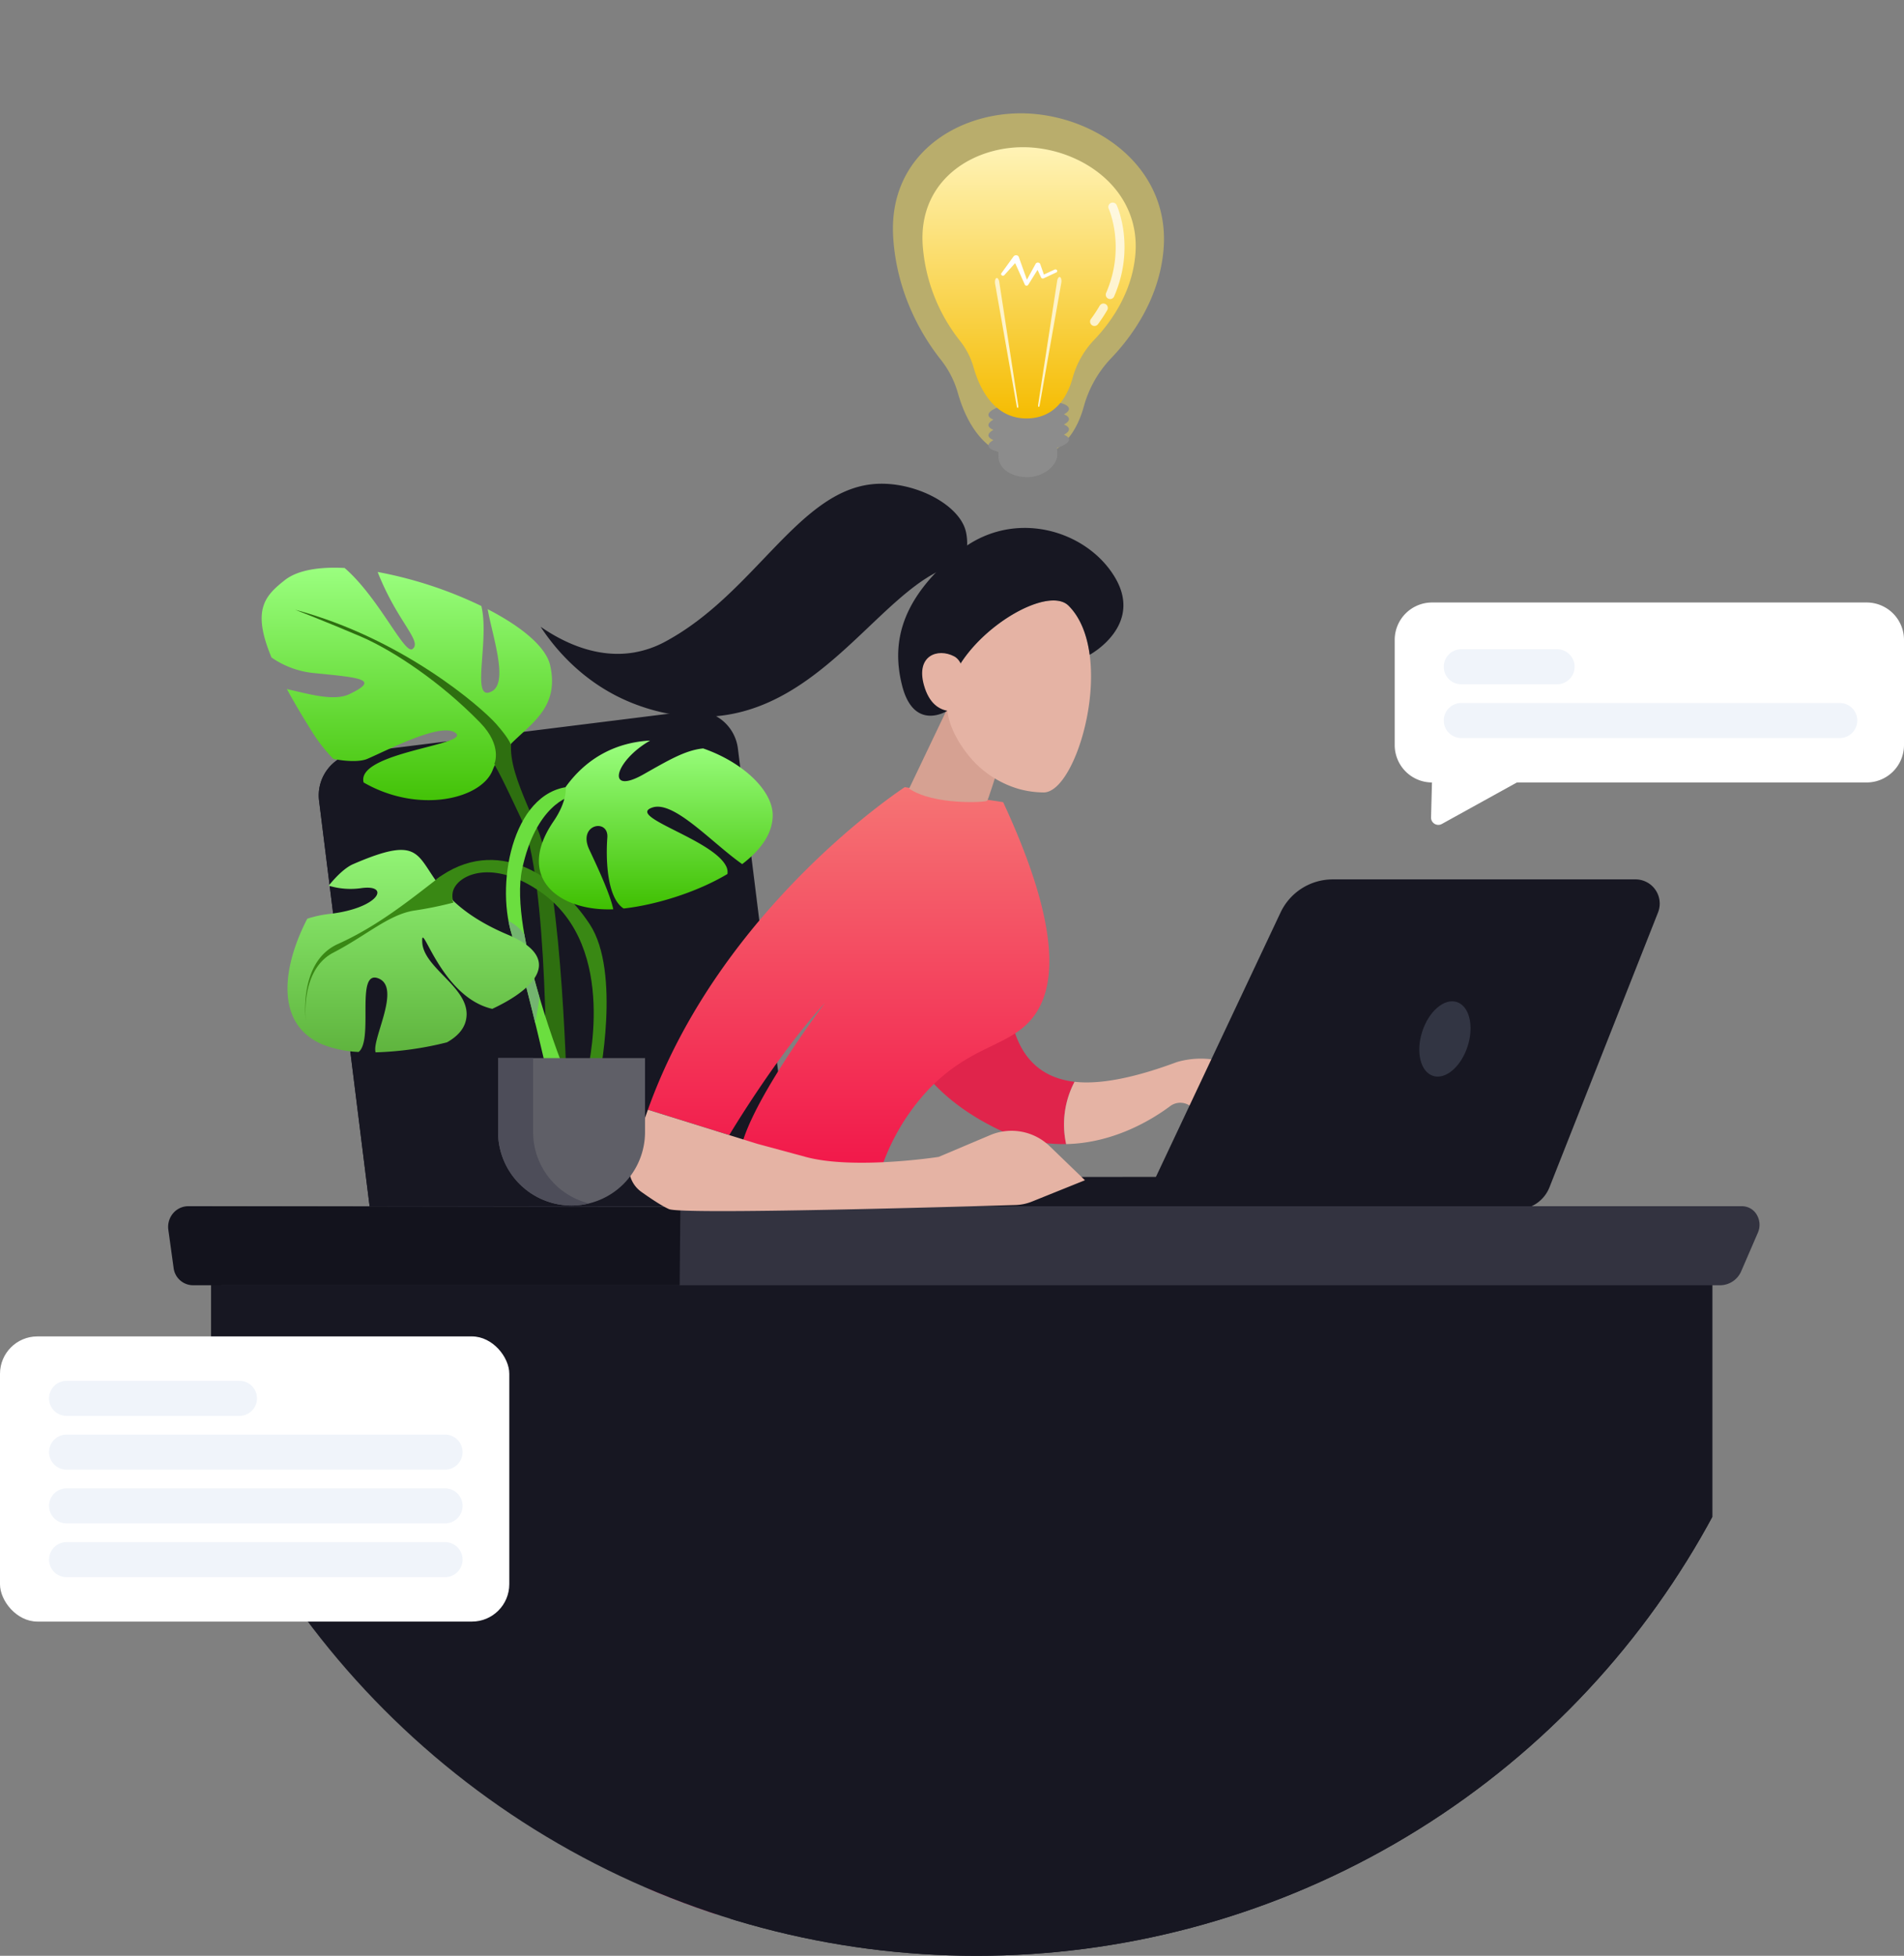 <svg xmlns="http://www.w3.org/2000/svg" xmlns:xlink="http://www.w3.org/1999/xlink" width="815" height="836.765" viewBox="0 0 815 836.765">
  <rect x="0" y="0" width="815" height="836.765" fill="#808080" stroke="none"/>
  <defs>
    <linearGradient id="linear-gradient" x1="7.415" y1="17.536" x2="7.414" y2="17.545" gradientUnits="objectBoundingBox">
      <stop offset="0" stop-color="#ffe453"/>
      <stop offset="1" stop-color="#f5a900"/>
    </linearGradient>
    <linearGradient id="linear-gradient-2" x1="0.5" x2="0.5" y2="1" gradientUnits="objectBoundingBox">
      <stop offset="0" stop-color="#fff4b9"/>
      <stop offset="1" stop-color="#f5bc00"/>
    </linearGradient>
    <clipPath id="clip-path">
      <circle id="Ellipse_29" data-name="Ellipse 29" cx="358" cy="358" r="358" transform="translate(-357.414 -1320.389)" fill="none"/>
    </clipPath>
    <linearGradient id="linear-gradient-3" x1="78.547" y1="12.277" x2="78.676" y2="12.284" gradientUnits="objectBoundingBox">
      <stop offset="0" stop-color="#cb236d"/>
      <stop offset="1" stop-color="#4c246d"/>
    </linearGradient>
    <linearGradient id="linear-gradient-4" x1="6.543" y1="178.109" x2="6.545" y2="180.095" xlink:href="#linear-gradient-3"/>
    <linearGradient id="linear-gradient-5" x1="5.049" y1="36.114" x2="5.05" y2="36.192" gradientUnits="objectBoundingBox">
      <stop offset="0" stop-color="#fdf53f"/>
      <stop offset="1" stop-color="#d93c65"/>
    </linearGradient>
    <linearGradient id="linear-gradient-6" x1="26.285" y1="54.03" x2="26.319" y2="54.03" gradientUnits="objectBoundingBox">
      <stop offset="0" stop-color="#fff803"/>
      <stop offset="1" stop-color="#fff803"/>
    </linearGradient>
    <linearGradient id="linear-gradient-7" x1="5.18" y1="9.232" x2="5.184" y2="9.235" gradientUnits="objectBoundingBox">
      <stop offset="0" stop-color="#444"/>
      <stop offset="0.646" stop-color="#222"/>
      <stop offset="1" stop-color="#161616"/>
    </linearGradient>
    <linearGradient id="linear-gradient-8" x1="28.689" y1="59.238" x2="28.726" y2="59.238" xlink:href="#linear-gradient-6"/>
    <linearGradient id="linear-gradient-9" x1="5.505" y1="7.387" x2="5.505" y2="7.39" gradientUnits="objectBoundingBox">
      <stop offset="0" stop-color="#3d3d3d"/>
      <stop offset="1" stop-color="#333"/>
    </linearGradient>
    <linearGradient id="linear-gradient-10" x1="2.189" y1="6.914" x2="2.185" y2="6.912" gradientUnits="objectBoundingBox">
      <stop offset="0" stop-color="#4b4b55"/>
      <stop offset="1" stop-color="#171722"/>
    </linearGradient>
    <linearGradient id="linear-gradient-11" x1="0.5" x2="0.5" y2="1" gradientUnits="objectBoundingBox">
      <stop offset="0" stop-color="#f57474"/>
      <stop offset="1" stop-color="#f21649"/>
    </linearGradient>
    <linearGradient id="linear-gradient-12" x1="0.5" x2="0.5" y2="1" gradientUnits="objectBoundingBox">
      <stop offset="0" stop-color="#9bff80"/>
      <stop offset="1" stop-color="#3ebf00"/>
    </linearGradient>
    <linearGradient id="linear-gradient-13" x1="0.5" x2="0.5" y2="1" gradientUnits="objectBoundingBox">
      <stop offset="0" stop-color="#99fd7d"/>
      <stop offset="1" stop-color="#5fb43e"/>
    </linearGradient>
  </defs>
  <g id="Group_4717" data-name="Group 4717" transform="translate(417.414 1441.154)">
    <g id="Group_105" data-name="Group 105">
      <path id="Path_122" data-name="Path 122" d="M18.154-1246.881a41.113,41.113,0,0,1-7.545-.617.228.228,0,0,1-.181-.267h0a.227.227,0,0,1,.266-.181h0a49.2,49.2,0,0,0,12.568.4,54.055,54.055,0,0,0,10.541-1.817.227.227,0,0,1,.282.154h0a.228.228,0,0,1-.154.283h0A54.61,54.61,0,0,1,23.3-1247.09C21.53-1246.953,19.8-1246.881,18.154-1246.881Z" fill="#7a7a7a"/>
      <path id="Path_123" data-name="Path 123" d="M18.2-1251.256a35.936,35.936,0,0,1-9.264-1,.229.229,0,0,1-.157-.282.228.228,0,0,1,.283-.157c3.3.938,8.6,1.23,14.2.778,5.534-.446,10.7-1.569,13.807-3a.229.229,0,0,1,.3.112.229.229,0,0,1-.112.3c-3.157,1.456-8.377,2.594-13.962,3.045C21.558-1251.327,19.84-1251.256,18.2-1251.256Z" fill="#7a7a7a"/>
      <path id="Path_124" data-name="Path 124" d="M18.155-1255.624a33.414,33.414,0,0,1-9.764-1.175.229.229,0,0,1-.146-.288.227.227,0,0,1,.287-.146h0c3.248,1.071,8.755,1.423,14.73.941,5.534-.446,10.7-1.569,13.807-3a.229.229,0,0,1,.3.112.229.229,0,0,1-.111.3c-3.158,1.456-8.377,2.594-13.962,3.045C21.53-1255.7,19.8-1255.624,18.155-1255.624Z" fill="#7a7a7a"/>
      <path id="Path_125" data-name="Path 125" d="M18.186-1259.993a39.422,39.422,0,0,1-8.226-.748.228.228,0,0,1-.173-.272h0a.229.229,0,0,1,.273-.173,47.679,47.679,0,0,0,13.2.528c5.485-.442,10.62-1.553,13.737-2.972a.228.228,0,0,1,.3.114.228.228,0,0,1-.114.3c-3.162,1.44-8.354,2.565-13.889,3.012C21.551-1260.066,19.829-1259.993,18.186-1259.993Z" fill="#8c8c8c"/>
    </g>
    <g id="Group_4730" data-name="Group 4730">
      <path id="Path_141" data-name="Path 141" d="M-6.062-1271.293a40.9,40.9,0,0,0-7.321-14.294c-7.2-9.07-18.937-27.516-20.383-52.693-2.1-36.619,30.375-54.954,60.012-52.465s58.88,24.555,55.678,58.623c-1.969,20.962-13.7,36.862-22.437,45.992A48.511,48.511,0,0,0,47.84-1265.5c-2.621,9.465-8.86,21.26-23.689,21.98C4.963-1242.585-3.008-1260.47-6.062-1271.293Z" transform="translate(-1.338 -1.7)" opacity="0.446" fill="url(#linear-gradient)" style="isolation: isolate"/>
      <path id="Path_121" data-name="Path 121" d="M40.141-1261.954c-.061-.754-.831-1.407-2.135-1.93,1.417-.781,2.2-1.619,2.135-2.441-.2-2.486-8.074-3.88-17.585-3.113s-17.06,3.4-16.86,5.89c.061.754.831,1.407,2.135,1.93-1.418.782-2.2,1.619-2.135,2.441.061.754.831,1.407,2.135,1.93-1.418.782-2.2,1.62-2.135,2.441.061.754.831,1.407,2.135,1.93-1.418.781-2.2,1.619-2.135,2.441.089,1.1,1.68,1.984,4.248,2.564a22.11,22.11,0,0,0,.065,2.687c.372,4.581,5.525,8.173,12.34,8.173s12.715-4.9,12.781-9.493a23.482,23.482,0,0,0-.133-3c3.26-1.089,5.247-2.419,5.143-3.709-.062-.754-.832-1.407-2.135-1.93,1.417-.782,2.2-1.619,2.135-2.441-.062-.754-.832-1.407-2.135-1.93C39.423-1260.3,40.207-1261.133,40.141-1261.954Z" fill="#8c8c8c"/>
      <path id="Path_126" data-name="Path 126" d="M-.689-1284.018a32.181,32.181,0,0,0-5.76-11.246,74.447,74.447,0,0,1-16.037-41.457c-1.654-28.812,23.9-43.237,47.216-41.278s46.325,19.32,43.806,46.123c-1.55,16.493-10.78,29-17.653,36.186a38.171,38.171,0,0,0-9.163,16.234c-2.063,7.447-6.971,16.727-18.638,17.293C7.982-1261.431,1.716-1275.5-.689-1284.018Z" fill="url(#linear-gradient-2)"/>
      <path id="Path_127" data-name="Path 127" d="M26.939-1267.908l8.158-53.065c.168-1.1.708-1.832,1.2-1.644s.763,1.229.594,2.326a.592.592,0,0,1-.015.094l-9.293,52.571c-.07.4-.271.645-.448.558S26.883-1267.526,26.939-1267.908Z" fill="#fef3c9"/>
      <path id="Path_128" data-name="Path 128" d="M18.471-1267.487l-8.158-53.065c-.169-1.1-.708-1.832-1.2-1.644s-.764,1.23-.6,2.325a.51.51,0,0,0,.016.095l9.293,52.571c.07.395.27.645.448.558S18.529-1267.1,18.471-1267.487Z" fill="#fef3c9"/>
      <path id="Path_129" data-name="Path 129" d="M35.039-1325.529a.855.855,0,0,0-1.071-.278l-4.543,2.122-1.577-4.493a.961.961,0,0,0-.552-.556,1.119,1.119,0,0,0-1.4.43l-.008.015-3.736,6.812-3.467-9.7,0-.016a1.112,1.112,0,0,0-.525-.592,1.36,1.36,0,0,0-1.715.338l-5.223,7.191a.629.629,0,0,0,.142.879.442.442,0,0,0,.042.028.874.874,0,0,0,1.11-.121l4.6-5.13,4.14,9.225v.007a.735.735,0,0,0,.364.357.867.867,0,0,0,1.084-.28l4-6.412,1.5,3.243.013.029a.564.564,0,0,0,.037.069.857.857,0,0,0,1.07.278l5.392-2.519a.642.642,0,0,0,.375-.827A.648.648,0,0,0,35.039-1325.529Z" fill="#fff"/>
      <path id="Path_130" data-name="Path 130" d="M51.061-1301.695a1.869,1.869,0,0,1-1.114-.369,1.872,1.872,0,0,1-.387-2.619h0a59.439,59.439,0,0,0,3.732-5.668,1.87,1.87,0,0,1,2.554-.687l0,0a1.872,1.872,0,0,1,.685,2.557,63.465,63.465,0,0,1-3.968,6.028A1.872,1.872,0,0,1,51.061-1301.695Z" fill="#fff" opacity="0.72" style="isolation: isolate"/>
      <path id="Path_131" data-name="Path 131" d="M57.772-1313.213a1.864,1.864,0,0,1-.744-.155,1.872,1.872,0,0,1-.972-2.463c8.474-19.516,1.192-35.842,1.117-36a1.872,1.872,0,0,1,.921-2.482h0a1.872,1.872,0,0,1,2.482.922c.333.726,8.046,18.022-1.087,39.055A1.876,1.876,0,0,1,57.772-1313.213Z" fill="#fff" opacity="0.72" style="isolation: isolate"/>
    </g>
    <g id="Group_4778" data-name="Group 4778">
      <g id="Group_4777" data-name="Group 4777" clip-path="url(#clip-path)">
        <g id="Mask_Group_1" data-name="Mask Group 1">
          <g id="Group_109" data-name="Group 109">
            <path id="Path_95" data-name="Path 95" d="M42.549-979.334C6.159-983.456,15.013-1032.095,16-1034l-50,20s-1.207,32.267,41.935,54.086a64.867,64.867,0,0,0,31.012,7.236A39.269,39.269,0,0,1,42.549-979.334Z" transform="translate(0 1)" fill="#e0244b"/>
            <path id="Path_96" data-name="Path 96" d="M114.842-982.909c-12.067-10.463-28.669-4.795-28.669-4.795-19.7,7.322-33.728,9.492-43.625,8.37a39.274,39.274,0,0,0-3.6,26.66c20.769-.436,37.316-10.831,44.674-16.353a7.233,7.233,0,0,1,9.143.638c2.474,2.41,4.748,5.524,3.786,8.24-1.894,5.357,5.1,8.33,5.985,6.422s-.173-14.284-.173-14.284,12.423,15.319,17.285,21.221,12.847,2.149,12.847,2.149S126.91-972.444,114.842-982.909Z" transform="translate(0 1)" fill="#e5b3a4"/>
            <g id="Group_90" data-name="Group 90">
              <path id="Path_88" data-name="Path 88" d="M-77.525-928.061l-179.269,22.343-24.036-192.865a18.415,18.415,0,0,1,16-20.552h0l142.719-17.787a18.416,18.416,0,0,1,20.552,16v0Z" fill="#171722"/>
              <path id="Path_89" data-name="Path 89" d="M-264.2-1119.212l-.637.079a18.415,18.415,0,0,0-16,20.547v.005l23.044,184.9,37.181-4.634-23.044-184.9a18.411,18.411,0,0,0-20.544-16Z" fill="#171722"/>
            </g>
            <g id="Group_91" data-name="Group 91">
              <rect id="Rectangle_11" data-name="Rectangle 11" width="16.745" height="181.087" transform="translate(-85.567 -806.939)" fill="url(#linear-gradient-3)"/>
              <path id="Path_90" data-name="Path 90" d="M-150.525-622.36H-3.863v-8.363A2.537,2.537,0,0,0-6.4-633.26H-147.79a2.734,2.734,0,0,0-2.735,2.735Z" fill="url(#linear-gradient-4)"/>
              <path id="Rectangle_12" data-name="Rectangle 12" d="M-150.47-850.061H-10.078a27.79,27.79,0,0,1,27.79,27.79h0a27.79,27.79,0,0,1-27.79,27.79H-150.47a27.79,27.79,0,0,1-27.79-27.79h0A27.79,27.79,0,0,1-150.47-850.061Z" fill="url(#linear-gradient-5)"/>
            </g>
            <path id="Path_91" data-name="Path 91" d="M8.887-686.817l-7.819,22.6a7.857,7.857,0,0,0,3.052,9.223,20.533,20.533,0,0,0,6.47,2.505,9.152,9.152,0,0,0,10.122-4.595L30.065-674.7Z" fill="url(#linear-gradient-6)"/>
            <path id="Path_92" data-name="Path 92" d="M-67.2-890.264s98.212,17.021,140.342,55.94S34.473-671.261,34.473-671.261s-13.238-.082-29.281-13.832c0,0,47.908-93.368,6.62-120.6C-34.6-836.3-88.1-843.2-88.1-843.2l19.948-44.069Z" fill="url(#linear-gradient-7)"/>
            <path id="Path_93" data-name="Path 93" d="M-20.676-649.479c.118,2.9,6.041,12.835,9.5,18.411a9.024,9.024,0,0,0,7.645,4.276,23.244,23.244,0,0,0,6.316-.759,5.855,5.855,0,0,0,3.934-7.286h0L-.044-657.933Z" fill="url(#linear-gradient-8)"/>
            <path id="Path_94" data-name="Path 94" d="M-161.741-919.745s-21.812,58.322,0,76.058,73.844,37.7,85.467,73.03,31.349,103.981,57.745,128.295c0,0,18.547-1.8,25.488-9.187,0,0-15.034-102.491-24.949-128.789-8.586-22.774-21.238-55.646-45.483-74.019-6.94-5.26-5.731-13.59-2.513-21.682l5.86-14.735Z" fill="url(#linear-gradient-9)"/>
            <path id="Path_105" data-name="Path 105" d="M-13.219-923.62c.118.006.238.009.358.008l155.63-.17a6.967,6.967,0,0,0,6.959-6.971v0a6.931,6.931,0,0,0-6.9-6.959h-.071l-155.63.17a6.965,6.965,0,0,0-6.959,6.971v0A6.968,6.968,0,0,0-13.219-923.62Z" fill="#171722"/>
            <path id="Path_106" data-name="Path 106" d="M282.673-1064.923H153.064a24.7,24.7,0,0,0-22.343,14.165L70.8-923.7H231.873a15.013,15.013,0,0,0,13.962-9.5l46.464-117.57a10.35,10.35,0,0,0-5.829-13.427A10.347,10.347,0,0,0,282.673-1064.923Z" fill="#171722"/>
            <path id="Path_107" data-name="Path 107" d="M191.362-999.778c-2.809,8.726-.734,17.2,4.635,18.928s12-3.945,14.805-12.671.734-17.2-4.634-18.928S194.171-1008.5,191.362-999.778Z" fill="#5f6577" opacity="0.386"/>
            <path id="Path_117" data-name="Path 117" d="M-327.069-897.609V-613.19c0,4.927,2.876,8.8,7.8,8.8H306.559a8.853,8.853,0,0,0,8.956-8.749v-284.47Z" fill="#171722"/>
            <path id="Path_118" data-name="Path 118" d="M-104.97-897.609V-613.19c0,4.927,2.917,8.8,7.845,8.8H315.519V-897.609Z" fill="url(#linear-gradient-10)"/>
            <g id="Group_102" data-name="Group 102">
              <g id="Group_101" data-name="Group 101">
                <path id="Path_119" data-name="Path 119" d="M-332.347-916.878a7.251,7.251,0,0,1,1.361-5.709,6.317,6.317,0,0,1,4.992-2.512H328.3a7.345,7.345,0,0,1,6.273,3.667,8.417,8.417,0,0,1,.487,7.619l-7.091,16.384a9.911,9.911,0,0,1-9.012,6.154H-321.505a7.663,7.663,0,0,1-7.38-6.5Z" fill="#333340"/>
              </g>
              <path id="Path_120" data-name="Path 120" d="M-348.767-925.1a8.523,8.523,0,0,0-6.516,3.025,8.993,8.993,0,0,0-2.045,7.031l2.276,16.465a8.409,8.409,0,0,0,8.534,7.3h208.061l.317-33.517Z" transform="translate(11.967)" fill="#13131d"/>
            </g>
            <g id="Group_4776" data-name="Group 4776" transform="translate(0 1)">
              <path id="Path_1329" data-name="Path 1329" d="M11.978-1098.968l-42.113-6.415s-78.937,51.232-109.952,138.013l34.832,10.844s20.61-34.578,40.975-56.562c0,0-35.238,46.551-36.479,65.607L-41-939.743A93.02,93.02,0,0,1-20-976c17.935-18.783,34.031-18.25,44-30C34.005-1017.792,38.23-1042.419,11.978-1098.968Z" fill="url(#linear-gradient-11)"/>
              <path id="Path_1330" data-name="Path 1330" d="M16.829-1136.374c-.419,1.392-10.89,36.1-11.708,36.822s-22.962,1.911-33.384-5.212l17.682-37.015Z" fill="#d6a192"/>
              <path id="Path_1331" data-name="Path 1331" d="M29.333-1103.123a40.892,40.892,0,0,1-10.559-1.461A43.4,43.4,0,0,1-.055-1115.8c-.99-1-10.971-11.348-11.945-23.2-2.126-25.859,41.413-54.587,52-44C60.5-1162.5,44-1103.123,29.333-1103.123Z" fill="#e5b3a4"/>
              <path id="Path_1332" data-name="Path 1332" d="M59.979-1194.889c-12.021-20.557-43.8-30.174-67.173-11.14s-29.129,37.464-24.059,57.253S-12-1138-12-1138s0-.347.008-.938c0-.021-.006-.041-.008-.062a25.644,25.644,0,0,1,1.166-9.665,18.4,18.4,0,0,1,3.245-7.4C3.471-1175.614,31.747-1191.253,40-1183c5.1,5.1,7.9,12.595,9.024,20.987C49.529-1162.287,71.864-1174.564,59.979-1194.889Z" fill="#171722"/>
              <path id="Path_1333" data-name="Path 1333" d="M47-937.213,31.881-951.787A23.5,23.5,0,0,0,6.43-956.514l-22.077,9.326s-36.195,5.608-56.911,0l-20.716-5.607-46.813-14.575-7.352,20.779a12.511,12.511,0,0,0,4.569,14.372c4.051,2.879,8.8,6.042,11.825,7.366,5.582,2.442,125.654-1.068,148.3-1.753a20.582,20.582,0,0,0,7.071-1.482Z" fill="#e5b3a4"/>
              <path id="Path_1334" data-name="Path 1334" d="M-44-1235c17.313-1.763,37.314,8.5,40.034,20.306,1.271,5.517.414,13.128-3.381,13.955-29.824,6.5-54.377,58.352-100.4,64.647-9.088,1.243-23.022,1.151-39.194-5.331-22-8.82-34.205-25.169-39.06-32.577,8.162,5.615,23.061,13.862,40,11a43.724,43.724,0,0,0,14-5C-94.409-1188.544-75.737-1231.767-44-1235Z" fill="#171722"/>
              <path id="Path_104" data-name="Path 104" d="M-4.625-1138.841s2.616-18.874-4.4-22.517-16.44-.319-12.893,12.347C-17.5-1133.255-4.625-1138.841-4.625-1138.841Z" fill="#e5b3a4"/>
            </g>
          </g>
        </g>
      </g>
    </g>
    <g id="Group_4780" data-name="Group 4780" transform="translate(-19 -48)">
      <g id="Group_4779" data-name="Group 4779">
        <path id="Path_283" data-name="Path 283" d="M214.586-1135.389h186a16,16,0,0,1,16,16v45a16,16,0,0,1-16,16h-186a16,16,0,0,1-16-16v-45A16,16,0,0,1,214.586-1135.389Z" fill="#fff"/>
        <path id="Path_1335" data-name="Path 1335" d="M214.143-1043.441l.41-15.559H252l-33.236,18.367A3.115,3.115,0,0,1,214.143-1043.441Z" fill="#fff"/>
      </g>
      <path id="Rectangle_15" data-name="Rectangle 15" d="M227.086-1115.389h41a7.5,7.5,0,0,1,7.5,7.5h0a7.5,7.5,0,0,1-7.5,7.5h-41a7.5,7.5,0,0,1-7.5-7.5h0A7.5,7.5,0,0,1,227.086-1115.389Z" fill="#f0f4fa"/>
      <path id="Rectangle_16" data-name="Rectangle 16" d="M227.086-1092.389h162a7.5,7.5,0,0,1,7.5,7.5h0a7.5,7.5,0,0,1-7.5,7.5h-162a7.5,7.5,0,0,1-7.5-7.5h0A7.5,7.5,0,0,1,227.086-1092.389Z" fill="#f0f4fa"/>
    </g>
    <g id="Group_111" data-name="Group 111">
      <rect id="Rectangle_19" data-name="Rectangle 19" width="218" height="122" rx="16" transform="translate(-417.414 -869.389)" fill="#fff"/>
      <path id="Rectangle_18" data-name="Rectangle 18" d="M-388.914-804.389h162a7.5,7.5,0,0,1,7.5,7.5h0a7.5,7.5,0,0,1-7.5,7.5h-162a7.5,7.5,0,0,1-7.5-7.5h0A7.5,7.5,0,0,1-388.914-804.389Z" fill="#f0f4fa"/>
      <path id="Rectangle_20" data-name="Rectangle 20" d="M-388.914-827.389h162a7.5,7.5,0,0,1,7.5,7.5h0a7.5,7.5,0,0,1-7.5,7.5h-162a7.5,7.5,0,0,1-7.5-7.5h0A7.5,7.5,0,0,1-388.914-827.389Z" fill="#f0f4fa"/>
      <path id="Rectangle_21" data-name="Rectangle 21" d="M-388.914-850.389h74a7.5,7.5,0,0,1,7.5,7.5h0a7.5,7.5,0,0,1-7.5,7.5h-74a7.5,7.5,0,0,1-7.5-7.5h0A7.5,7.5,0,0,1-388.914-850.389Z" fill="#f0f4fa"/>
      <path id="Rectangle_17" data-name="Rectangle 17" d="M-388.914-781.389h162a7.5,7.5,0,0,1,7.5,7.5h0a7.5,7.5,0,0,1-7.5,7.5h-162a7.5,7.5,0,0,1-7.5-7.5h0A7.5,7.5,0,0,1-388.914-781.389Z" fill="#f0f4fa"/>
    </g>
    <g id="Group_120" data-name="Group 120" transform="translate(3)">
      <path id="Path_142" data-name="Path 142" d="M-193.054-1139.011c-14.8,13.514-8.366,27.028,2.574,52.125s12.871,117.775,12.871,117.775l-9.009-1.287s1.286-95.242-10.94-120.983-17.376-38.612-28.315-30.246S-193.054-1139.011-193.054-1139.011Z" fill="#2e6f10"/>
      <path id="Path_143" data-name="Path 143" d="M-184.923-1156.5c-1.8-8.01-12.473-16.675-26.748-24.026,2.122,11.812,8.928,31.126,1.885,35.087-9.5,5.343-.926-21.623-4.591-36.444a176.354,176.354,0,0,0-44.377-14.558c.021.056.038.108.06.163,8.366,21.237,19.3,29.6,14.8,32.82-3.389,2.42-14.428-22.11-29-34.685-10.941-.583-20.2.9-25.673,5.236-8.464,6.7-14.145,12.645-5.632,33.048a38.244,38.244,0,0,0,18.48,6.7c19.306,1.93,28.315,2.574,14.8,9.009-6.618,3.152-17.71-.178-26.7-2.205,2.918,5.376,6.5,11.461,10.861,18.392a68.328,68.328,0,0,0,9.045,11.51c6.222,1.192,11.647,1.206,14.519-.025,9.009-3.861,32.177-16.088,37.968-10.939,5.669,5.039-42.905,8.229-39.539,21.035,23.544,13.564,50.486,7.111,55.248-5.346C-203.126-1128.457-179.511-1132.4-184.923-1156.5Z" fill="url(#linear-gradient-12)"/>
      <path id="Path_144" data-name="Path 144" d="M-233.6-1065c25.741-19.306,52.126-1.287,65.64,19.306s3.861,66.927,3.861,66.927-5.148,0-5.148-1.93,14.158-54.7-19.306-78.511c-20.934-14.9-36.038-7.723-37.968-.643s8.366,19.95,8.366,19.95Z" fill="#398814"/>
      <path id="Path_145" data-name="Path 145" d="M-174.4-1104.685c-25.741,0-34.107,39.9-27.028,63.066s16.732,66.284,16.732,66.284l6.435-6.435s-24.454-60.492-18.663-87.52,19.949-31.533,22.523-31.533S-174.4-1104.685-174.4-1104.685Z" fill="#6bde3f"/>
      <path id="Path_146" data-name="Path 146" d="M-195.981-1041.439a18.633,18.633,0,0,0-6.776-5.694,50.715,50.715,0,0,0,1.337,5.514c3.225,10.556,6.985,25.251,10.123,38.124.285-1.649.725-4.187,1.4-8.108.16-.925.286-1.93.373-2.995A249.456,249.456,0,0,1-195.981-1041.439Z" fill="#74b570"/>
      <path id="Path_147" data-name="Path 147" d="M-203.019-1041.246c-48.908-20.594-23.141-48.851-66.258-30.189-3.037,1.315-6.738,4.629-10.444,9.2a32.135,32.135,0,0,0,13.662,1.1c12.871-1.931,8.366,8.365-12.871,10.94a47.629,47.629,0,0,0-9.951,2.1c-10.117,19.432-14.677,45,6.733,53.888a48.546,48.546,0,0,0,15.238,3.126c6.607-5.25-1.612-35.636,8.573-31.443,9.779,4.027-3.065,26.048-1.3,31.6a141.06,141.06,0,0,0,30.551-4.282c4.042-2.266,7.127-5.3,8.078-9.3,3.217-13.514-18.019-21.88-18.663-33.463-.591-10.649,7.784,23.427,29.973,28.442C-189.638-1018.9-180.158-1031.62-203.019-1041.246Z" fill="url(#linear-gradient-13)"/>
      <path id="Path_148" data-name="Path 148" d="M-168.17-1077.657c-5.148-10.94,8.366-13.514,7.722-5.148-.57,7.412-.633,25.432,6.97,30.339,13.112-1.421,30.951-6.7,44.437-14.758a5.469,5.469,0,0,0-.568-3.354c-5.792-11.583-43.116-21.237-31.533-25.1,9.226-3.076,25.391,15.075,38.417,24.219,7.824-5.937,13.066-13.012,13.066-20.911,0-10.692-12.99-22.794-29.79-28.579-7.56.762-14.584,4.9-25.554,11.112-16.2,9.183-12.458-5.663,2.864-14.475-13.227.684-26.414,6.336-36.141,19.837,0,0,.92,5.771-5.187,14.7-16.663,24.352,2.567,38.57,25.554,37.646C-159.213-1058.546-164.613-1070.1-168.17-1077.657Z" fill="url(#linear-gradient-12)"/>
      <path id="Path_149" data-name="Path 149" d="M-232.048-1066.091c-12.585,9.725-26.565,21.094-43.726,28.817s-13.73,32.893-13.73,32.893-2.574-21.739,11.727-29.175,23.74-16.3,34.61-18.019a157.948,157.948,0,0,0,16.875-3.432s-3.432-6.865-1.43-9.44S-232.048-1066.091-232.048-1066.091Z" fill="#398814"/>
      <path id="Path_150" data-name="Path 150" d="M-294.08-1180.288c46.05,12.3,79.8,41.761,86.094,48.911s6.293,9.153,6.293,9.153l-4.862,9.153-2.288-1.144s3.718-7.723-6.006-17.734c-16.771-17.264-37.184-30.891-51.2-36.9S-294.08-1180.288-294.08-1180.288Z" fill="#2e6f10"/>
      <path id="Rectangle_23" data-name="Rectangle 23" d="M-207.212-988.464h62.9v31.626a31.449,31.449,0,0,1-31.449,31.449h0a31.449,31.449,0,0,1-31.449-31.449h0v-31.626Z" fill="#5f5f67"/>
      <path id="Path_1336" data-name="Path 1336" d="M-192.212-956.838v-31.626h-15v31.626a31.449,31.449,0,0,0,31.449,31.449h0a31.521,31.521,0,0,0,7.5-.907A31.456,31.456,0,0,1-192.212-956.838Z" fill="#4d4d59"/>
    </g>
  </g>
</svg>
